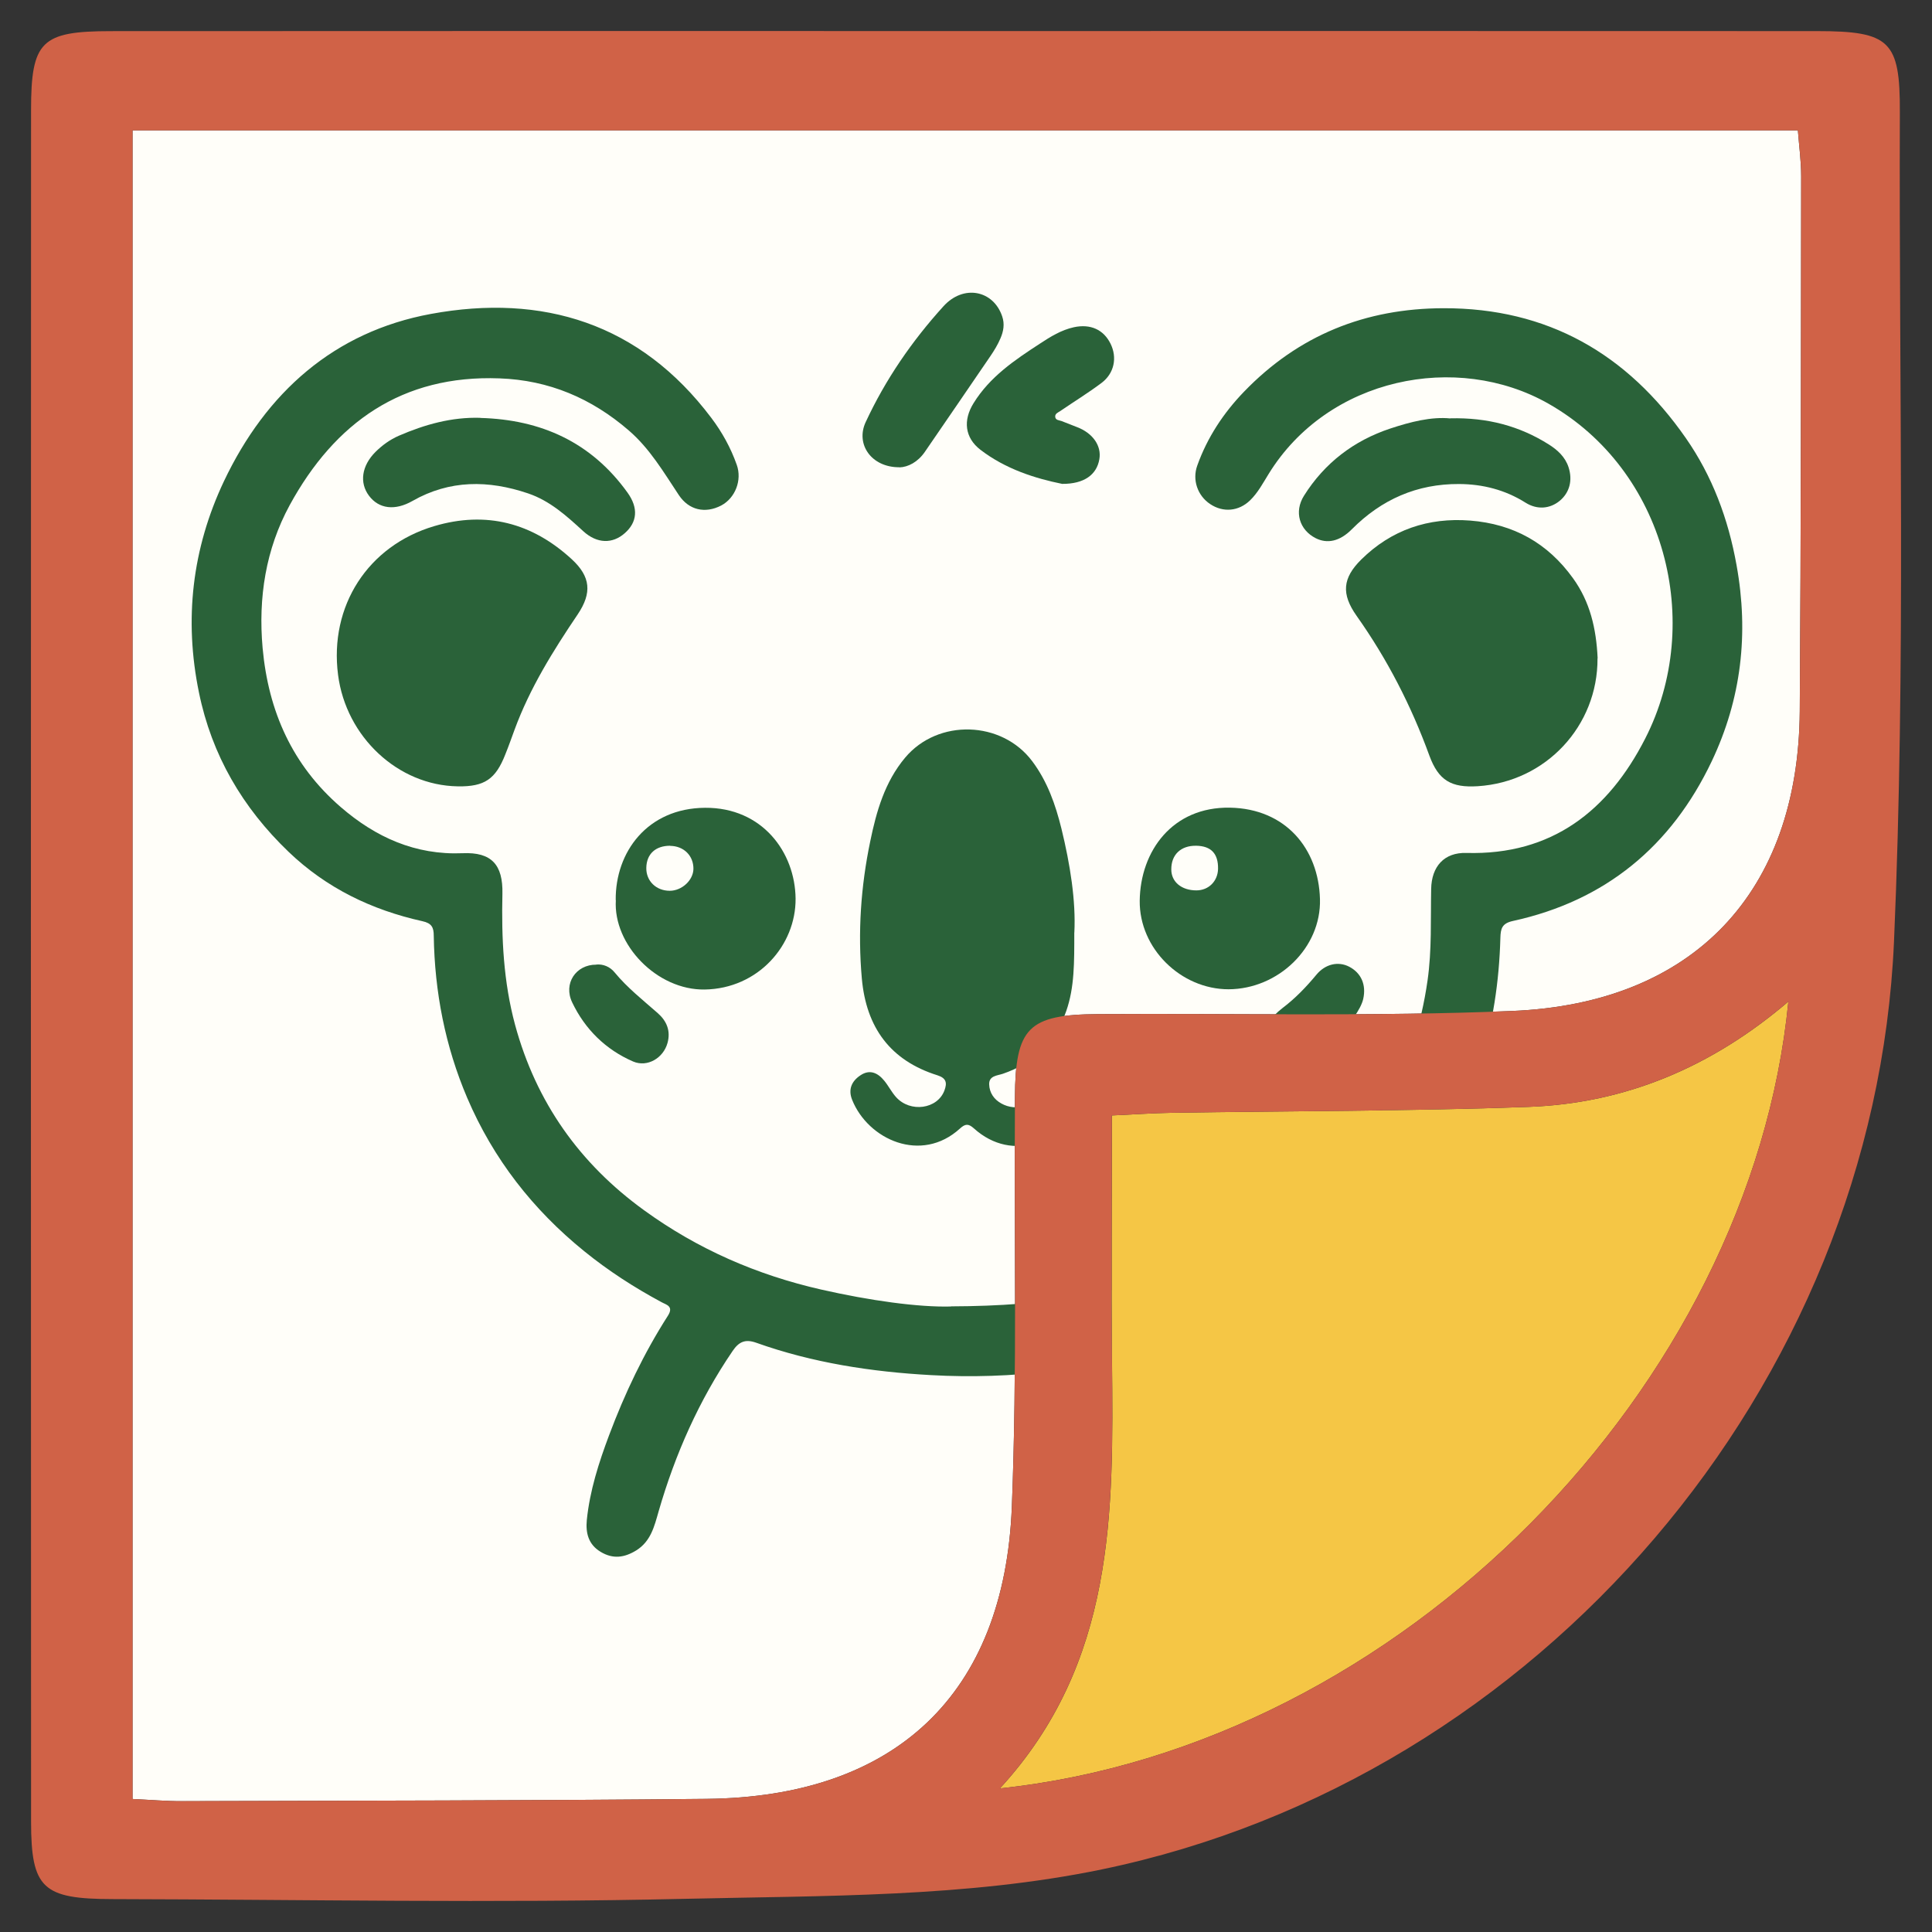 <?xml version="1.0" encoding="UTF-8"?>
<svg id="Layer_1" data-name="Layer 1" xmlns="http://www.w3.org/2000/svg" xmlns:xlink="http://www.w3.org/1999/xlink" viewBox="0 0 1080 1080">
  <rect x="0" y="0" width="1080" height="1080" fill="#333333" stroke="none"/>
  <defs>
    <style>
      .cls-1 {
        fill: #fffef9;
      }

      .cls-1, .cls-2, .cls-3, .cls-4, .cls-5 {
        stroke-width: 0px;
      }

      .cls-2 {
        fill: #2a6239;
      }

      .cls-6 {
        clip-path: url(#clippath);
      }

      .cls-3 {
        fill: none;
      }

      .cls-4 {
        fill: #d06247;
      }

      .cls-5 {
        fill: #f5c645;
      }
    </style>
    <clipPath id="clippath">
      <rect class="cls-3" x="107.06" y="163.62" width="866.83" height="706.66"/>
    </clipPath>
  </defs>
  <path class="cls-1" d="M74.1,72.86h930.92c.67,8.87,1.85,17.24,1.84,25.61-.13,99.73-.07,199.46-.79,299.18-.73,100.89-59.17,163.3-160.84,167.49-77.12,3.18-154.44,1.24-231.67,1.76-38.79.26-45.97,7.57-46.21,46.5-.47,76.25,1.26,152.59-1.72,228.75-4.11,105.1-65.2,162.37-170.77,163.43-97.76.99-195.54.97-293.31,1.28-8.61.03-17.22-.74-27.46-1.22V72.86Z"/>
  <g class="cls-6">
    <g>
      <path class="cls-2" d="M531.64,730.26c54.17-.14,97.47-7.33,138.61-24.96,43.24-18.54,79.68-45.62,104.06-87.07,12.68-21.64,20.11-45.12,23.69-70.08,2.45-17.06,1.68-34.12,2.03-51.19.21-12.62,7.29-20.52,19.69-20.16,47.72,1.34,79.33-23.55,99.93-63.88,33.22-64.86,11.35-150.17-54.17-187.33-51.15-28.98-123.12-14.59-156.34,39.41-3.15,5.08-5.96,10.43-10.3,14.66-6.38,6.2-15.07,6.98-22.35,2.12-7.08-4.72-10.09-13.54-7.22-21.5,5.61-15.72,14.65-29.4,26.14-41.31,30.48-31.59,67.83-46.6,111.56-46.67,58.16-.14,102.66,25.52,135.39,72.55,14.79,21.22,23.76,45.19,28.38,71.07,6.94,38.28,2.66,74.8-13.87,109.63-22.63,47.59-59.49,77.98-111.07,89.26-6.17,1.34-6.94,4.23-7.08,9.52-1.33,49.21-14.44,94.47-44.22,134.17-21.37,28.41-47.79,50.83-79.04,67.54-9.74,5.22-10.16,5.15-4.42,14.59,16.61,27.28,29.08,56.26,37.77,87,2.31,8.11,4.63,16.36,5.26,24.68.49,5.92-2.52,11.56-8.27,15.02-5.75,3.53-11.56,4.02-17.66,1.06-8.27-4.02-11.84-11.42-14.15-19.88-8.41-30.6-20.67-59.5-37.7-86.23-.14-.21-.21-.35-.35-.56-5.37-8.84-12.94-11.8-22.7-8.88-43.38,12.83-87.66,18.4-132.72,15.86-33.29-1.83-66.22-6.84-97.83-18.12-6.03-2.12-9.6-.63-13.17,4.65-18.78,27.57-32.09,57.6-41.34,89.61-2.38,8.32-4.35,16.78-12.54,21.86-6.66,4.09-13.03,4.94-19.9.78-6.8-4.09-8.41-10.5-7.71-17.77,1.68-16.5,6.73-32.15,12.47-47.45,8.76-23.34,19.41-45.76,32.87-66.77,3.43-5.43-1.05-6.13-3.64-7.61-15.21-8.18-29.64-17.49-43.1-28.41-28.73-23.27-50.87-51.61-65.45-85.73-12.33-28.91-18.22-59.22-18.71-90.67,0-4.58-1.12-6.98-6.31-8.11-28.31-6.28-53.68-18.47-74.91-38.85-25.65-24.61-42.89-54.01-50.03-88.97-8.41-40.82-3.85-80.44,13.94-118.09,23.62-49.78,61.74-83.62,115.69-93.56,62.37-11.49,116.89,5.15,156.76,58.09,6.03,7.97,10.86,16.71,14.23,26.23,3.08,8.6-.84,18.61-8.69,22.77-8.97,4.65-18.08,2.61-23.69-5.85-8.48-12.76-16.19-25.95-27.96-36.1-20.81-17.98-44.64-28.13-72.25-29.12-54.45-2.04-92.08,24.68-117.31,70.86-13.38,24.61-17.66,51.68-15.14,79.88,3.22,35.46,16.68,65.57,43.66,88.9,19.48,16.85,41.7,26.93,68.18,25.8,16.05-.7,22.56,6.35,22.21,22.63-.56,24.75.56,49.21,7.08,73.32,11.77,43.29,36.09,77.55,72.11,103.64,29.92,21.72,63.07,36.17,99.09,44.35,26.98,6.13,54.24,9.94,72.39,9.45l.14-.07Z"/>
      <path class="cls-2" d="M600.53,521.29c0,16.78.14,30.6-4.48,43.85-6.1,17.48-17.94,29.12-35.46,35.11-3.15,1.06-7.78,1.06-7.64,5.92.14,4.72,2.73,8.46,6.87,10.72,8.2,4.58,18.78,1.41,23.55-6.77.91-1.55,1.68-3.17,2.66-4.58,4.06-6.06,8.76-7.61,13.94-4.65,5.68,3.24,7.71,9.31,4.84,15.3-10.16,21.5-38.4,34.48-60.47,14.52-3.01-2.68-4.77-2.54-7.71.14-21.65,19.74-51.36,6.2-60.26-16-2.38-5.85-.28-10.5,4.63-13.75,5.26-3.52,9.74-1.34,13.31,3.03,2.38,2.89,4.06,6.34,6.59,9.16,7.99,8.88,23.2,6.7,27.05-3.74,1.54-4.16,1.12-6.84-3.92-8.46-26.35-8.25-39.8-26.72-42.26-54.08-2.31-25.95-.56-51.47,4.7-76.71,3.43-16.71,8.13-33.21,19.48-46.74,18.36-21.93,54.1-20.8,71.13,2.04,8.48,11.35,12.96,24.25,16.26,37.58,4.91,20.09,8.13,40.47,7.22,58.24v-.14Z"/>
      <path class="cls-2" d="M893.02,368.01c.21,37.72-28.8,69.09-66.99,71.49-14.72.92-21.86-3.17-26.98-17.06-10.16-27.92-23.54-53.94-40.71-78.19-8.62-12.2-7.92-21.08,2.66-31.52,16.82-16.57,37.42-23.55,60.9-21.72,24.04,1.9,43.24,12.48,57.46,32.29,9.46,13.11,12.96,27.99,13.73,44.7h-.07Z"/>
      <path class="cls-2" d="M255.9,439.57c-33.36-.49-62.44-27.57-66.92-62.32-4.98-38.49,16.68-72.13,53.68-83.12,29.15-8.67,54.87-1.83,76.94,18.47,10.58,9.73,11.42,18.82,3.36,30.81-13.81,20.45-26.77,41.25-35.32,64.51-1.68,4.58-3.29,9.16-5.12,13.68-5.47,14.03-11.7,18.19-26.56,17.98h-.07Z"/>
      <path class="cls-2" d="M344.19,503.17c-.28-26.79,17.66-51.4,49.96-51.61,31.96-.21,50.31,24.82,50.59,50.76.21,26.09-20.95,50.34-50.8,50.83-26.63.42-51.23-25.03-49.68-49.99h-.07ZM374.6,472.78c-8.13,0-13.17,4.58-13.31,12.34-.14,7.33,5.47,12.83,13.1,12.83,6.8,0,13.17-5.92,13.24-12.27.07-7.33-5.4-12.76-12.96-12.83l-.07-.07Z"/>
      <path class="cls-2" d="M686.79,553.01c-26.63,0-49.96-22.77-49.68-49.49.35-27.85,18.36-52.6,50.45-52.03,31.04.56,49.54,22.84,50.31,51.11.77,27.21-23.33,50.34-51.16,50.41h.07ZM668.64,472.78c-8.55-.14-13.94,5.01-13.88,13.25,0,6.98,5.75,11.7,14.02,11.7,6.87,0,11.98-5.15,12.12-12.06.14-8.53-3.92-12.76-12.26-12.9Z"/>
      <path class="cls-2" d="M810.75,233.84c20.81-.49,38.68,4.3,55.01,14.59,4.91,3.1,9.18,6.98,11.07,12.76,2.38,7.33.56,14.17-4.91,18.75-5.47,4.51-12.61,5.15-19.13,1.06-11.42-7.19-23.9-10.36-37.14-10.43-23.48-.14-43.38,8.6-59.98,25.31-6.73,6.77-13.73,8.25-20.25,4.94-8.97-4.58-12.19-14.67-6.45-23.76,11.49-18.26,27.82-30.74,48.21-37.51,11.35-3.74,22.91-6.7,33.57-5.64v-.07Z"/>
      <path class="cls-2" d="M268.51,233.63c33.92.92,62.02,13.54,82.27,41.74,6.24,8.67,5.4,16.57-1.47,22.63-6.87,6.13-15.56,5.99-23.27-1.06-9.32-8.53-18.57-16.99-30.9-21.15-22.14-7.47-43.73-7.61-64.54,4.23-9.74,5.57-18.78,4.51-24.32-2.89-5.47-7.26-4.13-16.78,3.64-24.53,3.78-3.74,8.06-6.84,13.03-9.02,14.51-6.27,29.5-10.51,45.62-10.01l-.07.07Z"/>
      <path class="cls-2" d="M593.8,270.5c-14.93-3.03-31.53-8.18-45.69-19.04-8.83-6.77-9.81-16.5-3.92-26.02,9.11-14.81,23.05-24.18,37.14-33.35,5.89-3.88,11.91-7.61,18.99-9.17,9.18-1.97,16.54,1.27,20.46,9.17,3.85,7.76,2.17,16.57-5.05,22-7.43,5.57-15.35,10.43-22.98,15.65-1.26.85-3.08,1.48-2.87,3.31.21,1.9,2.17,1.83,3.57,2.33,2.87,1.13,5.75,2.26,8.62,3.38,8.76,3.31,13.81,10.43,12.47,17.98-1.47,8.6-8.48,13.82-20.74,13.75Z"/>
      <path class="cls-2" d="M502.7,261.2c-15.63.07-24.53-12.9-18.78-25.24,11.07-23.83,25.86-45.33,43.45-64.72,11.21-12.41,27.96-9.02,32.87,5.64,1.47,4.3.7,8.39-.98,12.27-1.47,3.45-3.43,6.7-5.54,9.8-12.19,17.91-24.46,35.75-36.72,53.65-3.92,5.71-9.39,8.53-14.23,8.67l-.07-.07Z"/>
      <path class="cls-2" d="M333.33,539.19c3.85-.35,7.64,1.2,10.23,4.37,7.08,8.6,15.77,15.44,24.11,22.77,4.97,4.37,7.36,9.87,5.47,16.71-2.31,8.39-11.21,13.75-19.2,10.36-15.35-6.63-26.91-18.05-34.06-33-5.12-10.65,2.1-21.22,13.45-21.15v-.07Z"/>
      <path class="cls-2" d="M722.88,594.19c-11.56,0-18.57-11.56-13.66-21.79,1.75-3.67,4.56-6.49,7.78-8.95,7.08-5.36,13.17-11.7,18.85-18.54,4.98-6.06,12.26-7.68,18.36-4.51,6.73,3.52,9.6,10.08,7.85,17.98-2.66,11.84-25.3,33.7-37,35.67-.84.14-1.75.14-2.1.21l-.07-.07Z"/>
    </g>
  </g>
  <path class="cls-5" d="M999.72,559.85c-21.07,214.81-216.01,416.1-440.76,439.88,64.57-70.35,63.46-154.52,62.67-238.72-.42-44.85-.07-89.71-.07-137.47,12.82-.58,23.16-1.32,33.52-1.48,66.48-1.05,133-.85,199.43-3.3,54.02-1.99,102.16-22.14,145.23-58.91Z"/>
  <path class="cls-4" d="M540.26,17.36c158.47,0,316.94-.05,475.42.03,40.77.02,46.5,5.41,46.35,45.27-.57,154.53,3.43,309.28-3.27,463.55-10.78,248.48-198.29,468.17-442.9,518.81-75.65,15.66-155.26,14.64-233.17,16.44-106.56,2.47-213.23.38-319.86.15-38.97-.08-45.44-5.93-45.46-43.34-.13-318.9-.12-637.8-.01-956.7.01-38.6,5.7-44.13,44.53-44.16,159.45-.12,318.9-.05,478.35-.05ZM74.1,72.86v932.79c10.24.48,18.85,1.25,27.46,1.22,97.77-.32,195.54-.3,293.31-1.28,105.57-1.07,166.66-58.34,170.77-163.43,2.97-76.15,1.25-152.49,1.72-228.75.24-38.93,7.42-46.24,46.21-46.5,77.23-.52,154.55,1.42,231.67-1.76,101.67-4.19,160.1-66.6,160.84-167.49.72-99.72.67-199.46.79-299.18.01-8.37-1.17-16.74-1.84-25.61H74.1ZM999.72,559.85c-43.06,36.77-91.21,56.92-145.23,58.91-66.43,2.45-132.95,2.25-199.43,3.3-10.36.16-20.7.9-33.52,1.48,0,47.76-.35,92.62.07,137.47.79,84.2,1.9,168.36-62.67,238.72,224.75-23.78,419.69-225.07,440.76-439.88Z"/>
</svg>